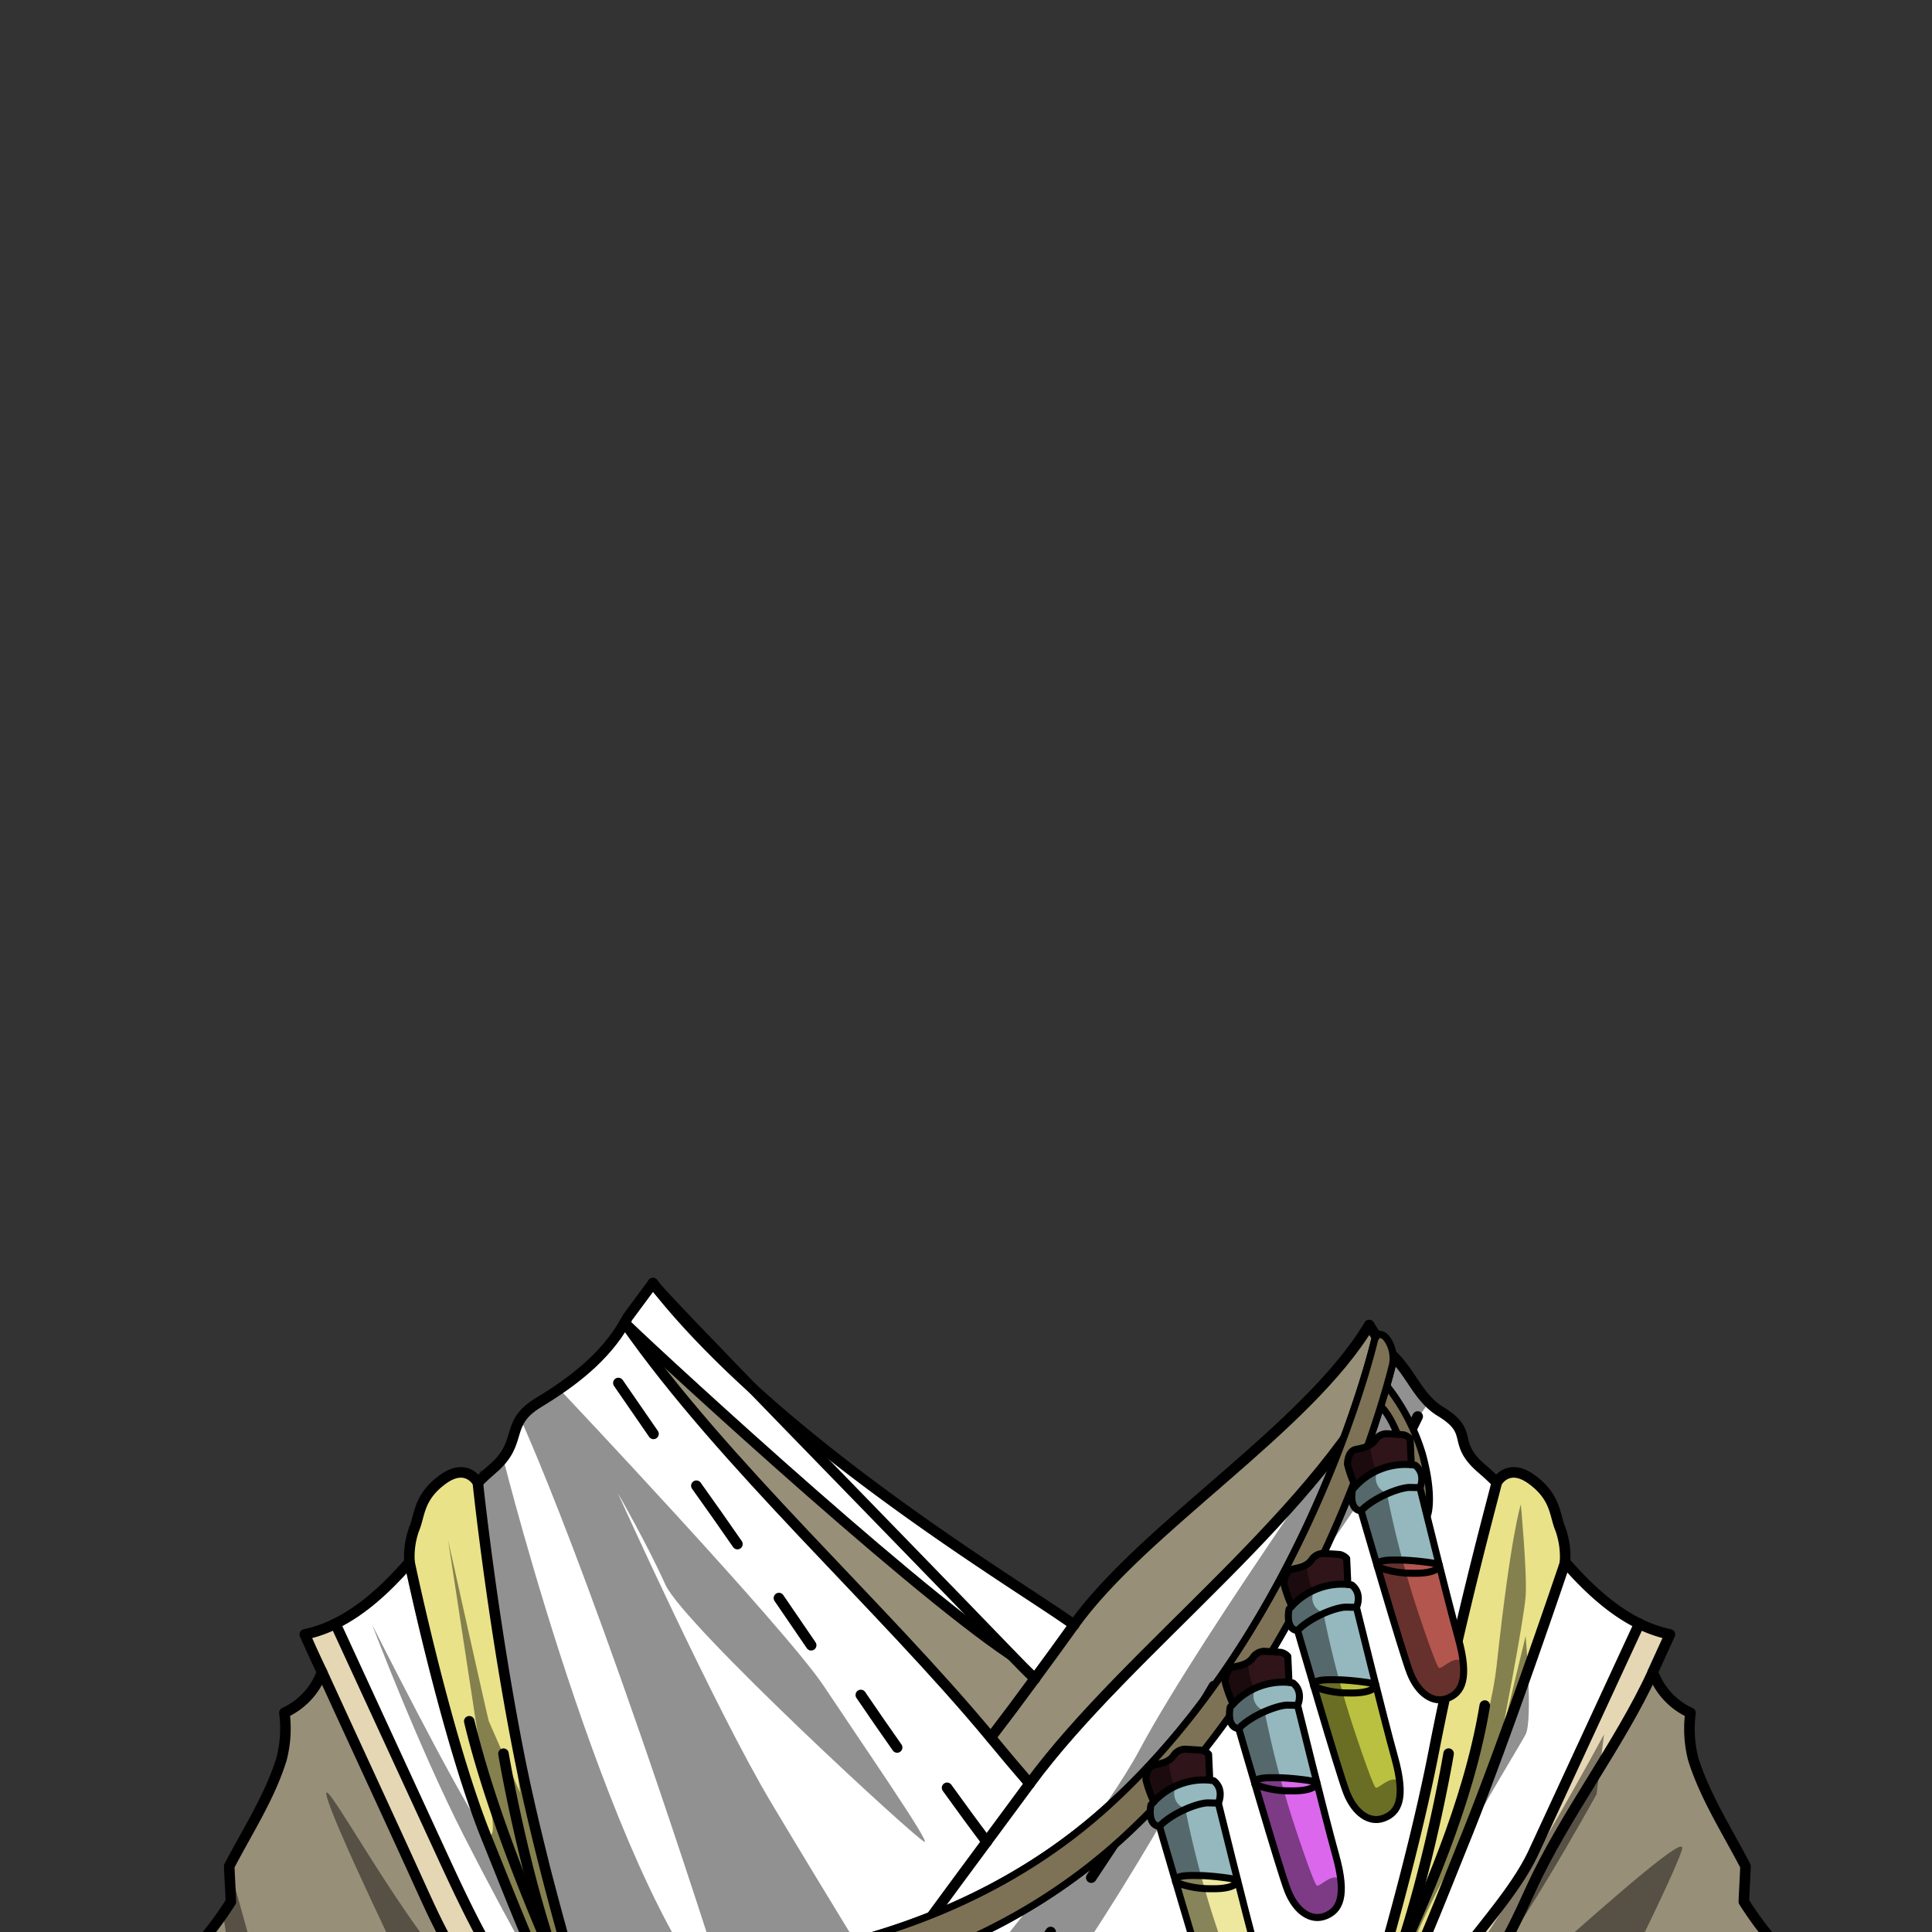 <svg xmlns="http://www.w3.org/2000/svg" viewBox="0 0 432 432">
  <rect x="0" y="0" width="432" height="432" fill="#333333" stroke="none"/>
  <defs>
    <style>.BUNTAI_BADGER_OUTFIT_BADGER_OUTFIT_4_cls-1{isolation:isolate;}.BUNTAI_BADGER_OUTFIT_BADGER_OUTFIT_4_cls-2{fill:#fff;}.BUNTAI_BADGER_OUTFIT_BADGER_OUTFIT_4_cls-3{fill:#e9e289;}.BUNTAI_BADGER_OUTFIT_BADGER_OUTFIT_4_cls-4{fill:#988f78;}.BUNTAI_BADGER_OUTFIT_BADGER_OUTFIT_4_cls-5{fill:#e5d7b4;}.BUNTAI_BADGER_OUTFIT_BADGER_OUTFIT_4_cls-10,.BUNTAI_BADGER_OUTFIT_BADGER_OUTFIT_4_cls-15,.BUNTAI_BADGER_OUTFIT_BADGER_OUTFIT_4_cls-6{fill:none;}.BUNTAI_BADGER_OUTFIT_BADGER_OUTFIT_4_cls-10,.BUNTAI_BADGER_OUTFIT_BADGER_OUTFIT_4_cls-15,.BUNTAI_BADGER_OUTFIT_BADGER_OUTFIT_4_cls-6,.BUNTAI_BADGER_OUTFIT_BADGER_OUTFIT_4_cls-8{stroke:#000;}.BUNTAI_BADGER_OUTFIT_BADGER_OUTFIT_4_cls-15,.BUNTAI_BADGER_OUTFIT_BADGER_OUTFIT_4_cls-6{stroke-linecap:round;stroke-linejoin:round;}.BUNTAI_BADGER_OUTFIT_BADGER_OUTFIT_4_cls-6{stroke-width:2.36px;}.BUNTAI_BADGER_OUTFIT_BADGER_OUTFIT_4_cls-7{opacity:0.43;mix-blend-mode:multiply;}.BUNTAI_BADGER_OUTFIT_BADGER_OUTFIT_4_cls-8,.BUNTAI_BADGER_OUTFIT_BADGER_OUTFIT_4_cls-9{fill:#7e7256;}.BUNTAI_BADGER_OUTFIT_BADGER_OUTFIT_4_cls-10,.BUNTAI_BADGER_OUTFIT_BADGER_OUTFIT_4_cls-8{stroke-miterlimit:10;}.BUNTAI_BADGER_OUTFIT_BADGER_OUTFIT_4_cls-10,.BUNTAI_BADGER_OUTFIT_BADGER_OUTFIT_4_cls-15,.BUNTAI_BADGER_OUTFIT_BADGER_OUTFIT_4_cls-8{stroke-width:1.57px;}.BUNTAI_BADGER_OUTFIT_BADGER_OUTFIT_4_cls-11{fill:#a6404b;}.BUNTAI_BADGER_OUTFIT_BADGER_OUTFIT_4_cls-12{fill:#2f1419;}.BUNTAI_BADGER_OUTFIT_BADGER_OUTFIT_4_cls-13{fill:#95b8be;}.BUNTAI_BADGER_OUTFIT_BADGER_OUTFIT_4_cls-14{fill:#b3564e;}.BUNTAI_BADGER_OUTFIT_BADGER_OUTFIT_4_cls-16{fill:#bac140;}.BUNTAI_BADGER_OUTFIT_BADGER_OUTFIT_4_cls-17{fill:#db67ec;}.BUNTAI_BADGER_OUTFIT_BADGER_OUTFIT_4_cls-18{fill:#eee89e;}</style>
  </defs>
  <g class="BUNTAI_BADGER_OUTFIT_BADGER_OUTFIT_4_cls-1">
    <g id="outfit">
      <path class="BUNTAI_BADGER_OUTFIT_BADGER_OUTFIT_4_cls-2" d="M240.18,363.34q-4.34,6.07-8.77,12.06c-1.75-1.71-3.53-3.51-5.33-5.38-29.78-30.87-77.57-79.57-80-82.93C174.21,323,229.63,355.52,240.18,363.34Z" />
      <path class="BUNTAI_BADGER_OUTFIT_BADGER_OUTFIT_4_cls-2" d="M146.12,287.09c2.39,3.36,50.18,52.06,80,82.93-23.94-15.95-84.87-72.46-86.36-74.21l0-.05c.24-.39.46-.8.67-1.22l5.65-7.63.07.1A.35.35,0,0,1,146.12,287.09Z" />
      <path class="BUNTAI_BADGER_OUTFIT_BADGER_OUTFIT_4_cls-3" d="M349,342c-1.36-3.15-.93-7.09-6.37-11.1s-7.91.65-7.91.65h0c-.08.74-8.17,29.87-14,59.83-5.82,29.75-17.35,66.43-17.79,67.85.33-.65,4-8.1,8.79-18.88a95.57,95.57,0,0,1-8.79,18.89h0s0,0,0,0a12.17,12.17,0,0,0,1.87-1.37c7.33-6.54,14.6-26.12,23-46.82,9.08-22.46,22.3-61.72,22.3-61.72A18.52,18.52,0,0,0,349,342Z" />
      <path class="BUNTAI_BADGER_OUTFIT_BADGER_OUTFIT_4_cls-3" d="M124.85,440.31c4.76,10.78,8.46,18.23,8.79,18.88-.44-1.42-12-38.1-17.79-67.85-5.85-30-8.94-59.09-9-59.83h0s-2.48-4.66-7.92-.65-5,7.95-6.36,11.1a18.23,18.23,0,0,0-1,7.37s8.2,39.26,17.28,61.72c8.67,21.41,16.14,41.6,23.73,47.44a10.32,10.32,0,0,0,1.11.75v0A96.24,96.24,0,0,1,124.85,440.31Z" />
      <path class="BUNTAI_BADGER_OUTFIT_BADGER_OUTFIT_4_cls-2" d="M366.54,363.07l-23.59,51c-4.34,9.37-13.69,18.78-19.22,27.42a82,82,0,0,1-13,16q-2.85.86-5.73,1.59l-.28-1.21c7.33-6.54,14.6-26.12,23-46.82,9.08-22.46,22.3-61.72,22.3-61.72l.42.49C355.08,355.11,360.42,360.07,366.54,363.07Z" />
      <path class="BUNTAI_BADGER_OUTFIT_BADGER_OUTFIT_4_cls-2" d="M331.35,328.41c-7.05-6-1.39-8-9.25-12.8-4.75-2.88-6.42-8.16-10.35-12.15-15.79,34.35-59.27,65.08-81.51,95.37q-4.4-5.08-8.67-10.28c-24.48-29.54-59.77-61.1-81.85-92.74l0-.05c-4.46,7.78-11.78,13.32-19.26,17.85-7.86,4.77-3.21,8.77-10.25,14.8-1.16,1-2.26,2-3.33,3.09h0c.07.74,3.16,29.87,9,59.83,5.83,29.75,17.35,66.43,17.79,67.85,0,0,0,0,0,0v0a10.32,10.32,0,0,1-1.11-.75l-.44.75c-2.12-.54-4.23-1.13-6.33-1.75h0q-2.4-.72-4.79-1.52,2.45,1.69,5,3.28h0l-.33,1-3.43,10.69-2.87,6.57-3,7.33H319.48L316,472l-4.55-4.21v-9.15l-.36-1.31-.37.11q-2.85.86-5.73,1.59l-.28-1.21a12.17,12.17,0,0,1-1.87,1.37s0,0,0,0h0c.44-1.42,12-38.1,17.79-67.85,5.85-30,13.94-59.09,14-59.83h0C333.61,330.43,332.5,329.39,331.35,328.41Z" />
      <path class="BUNTAI_BADGER_OUTFIT_BADGER_OUTFIT_4_cls-2" d="M132.54,458.48l-.44.75c-2.12-.54-4.23-1.13-6.33-1.75h0a81.77,81.77,0,0,1-13-15.94c-5.53-8.64-9.88-18-14.22-27.42L75,363.07c6.12-3,11.47-8,16.12-13.26l.43-.49h0s8.2,39.26,17.28,61.72C117.48,432.45,125,452.64,132.54,458.48Z" />
      <path class="BUNTAI_BADGER_OUTFIT_BADGER_OUTFIT_4_cls-4" d="M315.56,456c6.57-4.53,12.71-9.65,17.45-16.22,3.8-5.3,6.56-11.37,9.3-17.38,7.4-16.29,19.84-32.28,27.26-48.48A15.83,15.83,0,0,0,378,383a27,27,0,0,0,.66,10.41c2.63,8.45,7.62,16.1,11.67,23.9-.1,2.63-.27,5.31-.37,7.94a80.92,80.92,0,0,0,11.67,14.43c.14,5.19,0,10.72.16,15.92,2.75,3,5.5,5.68,8.24,8.67,1.51,1.63,3.7,2.4,5.63,3.42l2.53,17.17H319.48L316,472l-4.55-4.21v-9.15l-.36-1.31C312.6,456.92,314.08,456.45,315.56,456Z" />
      <path class="BUNTAI_BADGER_OUTFIT_BADGER_OUTFIT_4_cls-4" d="M306.15,296.3a38.24,38.24,0,0,0,5.6,7.16c-15.79,34.35-59.27,65.08-81.51,95.37q-4.4-5.08-8.67-10.28,5-6.53,9.84-13.15,4.44-6,8.77-12.06C255.67,341.64,292.36,319.27,306.15,296.3Z" />
      <path class="BUNTAI_BADGER_OUTFIT_BADGER_OUTFIT_4_cls-4" d="M226.08,370c1.8,1.87,3.58,3.67,5.33,5.38q-4.84,6.63-9.84,13.15c-24.48-29.54-59.77-61.1-81.85-92.74C141.21,297.56,202.14,354.07,226.08,370Z" />
      <path class="BUNTAI_BADGER_OUTFIT_BADGER_OUTFIT_4_cls-4" d="M125.59,460.25l-3.43,10.69-2.87,6.57-3,7.33H23.12l2.78-17.17c1.92-1,4.1-1.79,5.61-3.42,2.75-3,5.51-5.68,8.25-8.67.14-5.2,0-10.73.15-15.92a80.1,80.1,0,0,0,11.68-14.43c-.09-2.63-.28-5.31-.37-7.94,4-7.8,9.05-15.45,11.67-23.9A27,27,0,0,0,63.55,383a16,16,0,0,0,8.41-9.1c7.4,16.2,14.85,32.19,22.24,48.47,2.74,6,5.5,12.08,9.31,17.38,4.73,6.57,10.87,11.69,17.43,16.21h0q2.45,1.69,5,3.28h0Z" />
      <path class="BUNTAI_BADGER_OUTFIT_BADGER_OUTFIT_4_cls-5" d="M366.54,363.07l-23.59,51c-4.34,9.37-13.69,18.78-19.22,27.42a82,82,0,0,1-13,16l.37-.11c1.49-.45,3-.92,4.45-1.42,6.57-4.53,12.71-9.65,17.45-16.22,3.8-5.3,6.56-11.37,9.3-17.38,7.4-16.29,19.84-32.28,27.26-48.48h0c1.27-2.8,2.55-5.59,3.83-8.4A29.23,29.23,0,0,1,366.54,363.07Z" />
      <path class="BUNTAI_BADGER_OUTFIT_BADGER_OUTFIT_4_cls-5" d="M112.78,441.53c-5.53-8.64-9.88-18-14.22-27.42L75,363.07a29.16,29.16,0,0,1-6.85,2.39Q70,369.67,72,373.87h0c7.4,16.2,14.85,32.19,22.24,48.47,2.74,6,5.5,12.08,9.31,17.38,4.73,6.57,10.87,11.69,17.43,16.21h0q2.39.8,4.79,1.52A81.77,81.77,0,0,1,112.78,441.53Z" />
      <path class="BUNTAI_BADGER_OUTFIT_BADGER_OUTFIT_4_cls-6" d="M170,484.84c15.34-25.37,33-49.18,50.62-73q4.81-6.51,9.6-13c22.24-30.29,65.72-61,81.51-95.37" />
      <path class="BUNTAI_BADGER_OUTFIT_BADGER_OUTFIT_4_cls-6" d="M139.72,295.81c22.08,31.64,57.37,63.2,81.85,92.74q4.27,5.19,8.67,10.28" />
      <path class="BUNTAI_BADGER_OUTFIT_BADGER_OUTFIT_4_cls-6" d="M306.15,296.3a38.24,38.24,0,0,0,5.6,7.16c3.93,4,5.6,9.28,10.35,12.15,7.86,4.77,2.2,6.77,9.25,12.8,1.15,1,2.26,2,3.33,3.09" />
      <path class="BUNTAI_BADGER_OUTFIT_BADGER_OUTFIT_4_cls-6" d="M310.74,457.48a82,82,0,0,0,13-16c5.53-8.64,14.88-18,19.22-27.42l23.59-51" />
      <path class="BUNTAI_BADGER_OUTFIT_BADGER_OUTFIT_4_cls-6" d="M369.57,373.86c1.27-2.8,2.55-5.59,3.83-8.4a29.23,29.23,0,0,1-6.86-2.39c-6.12-3-11.46-8-16.12-13.26l-.42-.49" />
      <path class="BUNTAI_BADGER_OUTFIT_BADGER_OUTFIT_4_cls-6" d="M315.56,456c6.57-4.53,12.71-9.65,17.45-16.22,3.8-5.3,6.56-11.37,9.3-17.38,7.4-16.29,19.84-32.28,27.26-48.48" />
      <path class="BUNTAI_BADGER_OUTFIT_BADGER_OUTFIT_4_cls-6" d="M72,373.88a16,16,0,0,1-8.41,9.1,27,27,0,0,1-.66,10.41c-2.62,8.45-7.63,16.1-11.67,23.9.09,2.63.28,5.31.37,7.94a80.1,80.1,0,0,1-11.68,14.43c-.14,5.19,0,10.72-.15,15.92-2.74,3-5.5,5.68-8.25,8.67-1.51,1.63-3.69,2.4-5.61,3.42l-2.78,17.17h395l-2.53-17.17c-1.93-1-4.12-1.79-5.63-3.42-2.74-3-5.49-5.68-8.24-8.67-.15-5.2,0-10.73-.16-15.92a80.92,80.92,0,0,1-11.67-14.43c.1-2.63.27-5.31.37-7.94-4.05-7.8-9-15.45-11.67-23.9A27,27,0,0,1,378,383a15.83,15.83,0,0,1-8.4-9.11h0" />
      <path class="BUNTAI_BADGER_OUTFIT_BADGER_OUTFIT_4_cls-6" d="M302.87,459.19c.44-1.42,12-38.1,17.79-67.85,5.85-30,13.94-59.09,14-59.83h0s2.47-4.66,7.91-.65,5,7.95,6.37,11.1a18.52,18.52,0,0,1,1,7.37" />
      <path class="BUNTAI_BADGER_OUTFIT_BADGER_OUTFIT_4_cls-6" d="M332,381.37c-3.67,22.28-13.65,43.8-20.34,58.94-4.76,10.78-8.46,18.23-8.79,18.88h0" />
      <path class="BUNTAI_BADGER_OUTFIT_BADGER_OUTFIT_4_cls-6" d="M350,349.32S336.78,388.58,327.7,411c-8.37,20.7-15.64,40.28-23,46.82a12.17,12.17,0,0,1-1.87,1.37s0,0,0,0h0a95.57,95.57,0,0,0,8.79-18.89c7.88-21.86,12.29-48.18,12.29-48.18" />
      <path class="BUNTAI_BADGER_OUTFIT_BADGER_OUTFIT_4_cls-6" d="M146,286.91l-5.65,7.63c-.21.42-.43.83-.67,1.22-4.46,7.78-11.78,13.32-19.26,17.85-7.86,4.77-3.21,8.77-10.25,14.8-1.16,1-2.26,2-3.33,3.09" />
      <path class="BUNTAI_BADGER_OUTFIT_BADGER_OUTFIT_4_cls-6" d="M231.41,375.4c-1.75-1.71-3.53-3.51-5.33-5.38-29.78-30.87-77.57-79.57-80-82.93" />
      <path class="BUNTAI_BADGER_OUTFIT_BADGER_OUTFIT_4_cls-6" d="M75,363.07c6.12-3,11.47-8,16.12-13.26l.43-.49" />
      <path class="BUNTAI_BADGER_OUTFIT_BADGER_OUTFIT_4_cls-6" d="M125.75,457.47a81.77,81.77,0,0,1-13-15.94c-5.53-8.64-9.88-18-14.22-27.42L75,363.07a29.16,29.16,0,0,1-6.85,2.39Q70,369.67,72,373.87h0c7.4,16.2,14.85,32.19,22.24,48.47,2.74,6,5.5,12.08,9.31,17.38,4.73,6.57,10.87,11.69,17.43,16.21" />
      <path class="BUNTAI_BADGER_OUTFIT_BADGER_OUTFIT_4_cls-6" d="M133.64,459.19c-.44-1.42-12-38.1-17.79-67.85-5.85-30-8.94-59.09-9-59.83h0s-2.48-4.66-7.92-.65-5,7.95-6.36,11.1a18.23,18.23,0,0,0-1,7.37s8.2,39.26,17.28,61.72c8.67,21.41,16.14,41.6,23.73,47.44" />
      <path class="BUNTAI_BADGER_OUTFIT_BADGER_OUTFIT_4_cls-6" d="M132.54,458.48a10.32,10.32,0,0,0,1.11.75v0s0,0,0,0c-.33-.65-4-8.1-8.79-18.88-6.68-15.14-15.47-36.84-19.93-55.47" />
      <path class="BUNTAI_BADGER_OUTFIT_BADGER_OUTFIT_4_cls-6" d="M112.58,392.13s4.39,26.32,12.27,48.18a96.24,96.24,0,0,0,8.79,18.9" />
      <path class="BUNTAI_BADGER_OUTFIT_BADGER_OUTFIT_4_cls-6" d="M306.15,296.3c-13.79,23-50.48,45.34-66,67q-4.34,6.07-8.77,12.06-4.84,6.63-9.84,13.15" />
      <path class="BUNTAI_BADGER_OUTFIT_BADGER_OUTFIT_4_cls-6" d="M146,286.91l.07.1a.35.35,0,0,1,.05.08c28.09,35.93,83.51,68.43,94.06,76.25" />
      <path class="BUNTAI_BADGER_OUTFIT_BADGER_OUTFIT_4_cls-6" d="M139.68,295.76l0,.05c1.49,1.75,62.42,58.26,86.36,74.21" />
      <path class="BUNTAI_BADGER_OUTFIT_BADGER_OUTFIT_4_cls-6" d="M234.93,432q-4.49,6.74-8.85,13.51" />
      <path class="BUNTAI_BADGER_OUTFIT_BADGER_OUTFIT_4_cls-6" d="M254.59,403.85q-5.25,8-10.58,16" />
      <path class="BUNTAI_BADGER_OUTFIT_BADGER_OUTFIT_4_cls-6" d="M271.43,377q-4.65,7.91-9.54,15.62" />
      <path class="BUNTAI_BADGER_OUTFIT_BADGER_OUTFIT_4_cls-6" d="M294.65,345.79q-4.51,8.46-9.23,16.81" />
      <path class="BUNTAI_BADGER_OUTFIT_BADGER_OUTFIT_4_cls-6" d="M317,316.73c-2.52,5.23-5.14,10.41-7.8,15.57" />
      <path class="BUNTAI_BADGER_OUTFIT_BADGER_OUTFIT_4_cls-6" d="M211.77,399.76c2.92,4.06,5.86,8.09,8.87,12.08" />
      <path class="BUNTAI_BADGER_OUTFIT_BADGER_OUTFIT_4_cls-6" d="M192.48,379q4,5.89,8.12,11.74" />
      <path class="BUNTAI_BADGER_OUTFIT_BADGER_OUTFIT_4_cls-6" d="M174.17,357.33q3.62,5.26,7.21,10.55" />
      <path class="BUNTAI_BADGER_OUTFIT_BADGER_OUTFIT_4_cls-6" d="M155.71,332.21q4.64,6.48,9.18,13.05" />
      <path class="BUNTAI_BADGER_OUTFIT_BADGER_OUTFIT_4_cls-6" d="M138.27,309.24l7.85,11.38" />
      <g class="BUNTAI_BADGER_OUTFIT_BADGER_OUTFIT_4_cls-7">
        <path d="M304.42,454.16s27.1-52.78,30.26-82,5.38-35.76,5.38-35.76,1.43,15.24,1.08,20.49-5.53,31.81-5.53,31.81l5.53-22.9s1.63,18.79,0,22-20.09,32.69-25.66,48.06S304.42,454.16,304.42,454.16Z" />
        <path d="M310.09,457.48s15-1.51,34.23-18.59,32.2-28.24,31.83-25.61S364.41,439.15,364,439.42s-25.51,19.65-25.51,19.65L364,450.32l-15.88,14.05s-4.2,1.84-11.37,1.71-15.2,0-15.2,0l15.58,19.43-17.68-.68-5.12-14.34-2.89-2.06Z" />
        <path d="M125.08,310.6S175.71,364.23,184.2,377s23.56,34.61,22.57,34.85-54-48.61-58-57.54-10.65-20.5-10.65-20.5,21.8,48.34,34.37,69.36,25.22,41.51,25.22,41.51l-27.12,39.27-54.25,1.58,10.54-26.45,8-.39s-14.33-39.87-24.34-103.39l-3.35-26.21,5.42-2.62S138,427.67,164.14,451.22c-32-100.86-48.23-135-48.23-135Z" />
        <path d="M319.32,313.86s-36.91,51.49-50,76.44S231,455,218.26,467.83s-26.19,17-26.19,17l-11.09.68s59.75-67.9,73.79-94.18,57-86.43,57-86.43Z" />
        <path d="M51.22,417.29l.23.8c1.3,4.61,7.9,27.93,10.23,37.86C64.28,467,65,472,65,472S56.68,455.18,53.9,446.9a110.89,110.89,0,0,1-4-19.15l2.34-2.08Z" />
        <path d="M129.9,457.6c-2.41-3-15.77-26.67-26.15-47.06s-20.51-47.2-20.51-47.2,18.37,36.47,24.17,44.94.8-11.49.8-11.49l-8-52.35s8.9,40,9.08,40.4,7,16,7,16l-3.46-26L109,342.43s16,92.33,21,104.51,3.7,12.25,3.7,12.25Z" />
        <path d="M124.2,458.12s-8.22-3.73-20.45-14.57S71.88,395.67,73,401.39s19.65,43.74,19.65,43.74-14.09-7.23-14.83-7.55-10.57-2.5-10.57-2.5,13.1,10.15,21.14,18.66,13.53,11.09,13.53,11.09l-1.11,5.91-3.87,14.1,19.38.68Z" />
        <path d="M324.74,443.75c13.78-18.49,33.92-55.94,33.92-55.94L357,401.2s-20,36.26-28.24,43.68S309.35,456,309.35,456,316.85,454.32,324.74,443.75Z" />
      </g>
      <path class="BUNTAI_BADGER_OUTFIT_BADGER_OUTFIT_4_cls-8" d="M309.2,308.78a46,46,0,0,1,8.85,16.34c2.55,9.25,1.24,13.38,1.24,13.38l-3.06-4.72s-3.32-17.88-9-20.43C308.63,310.1,309.2,308.78,309.2,308.78Z" />
      <path class="BUNTAI_BADGER_OUTFIT_BADGER_OUTFIT_4_cls-8" d="M142.57,446.31a3.23,3.23,0,0,0,.53.52c1,.74,62,5.94,107.61-35.56C296.06,370,311.24,305.65,311.39,305a7.55,7.55,0,0,0-1.35-5.72l0,0c-1.13-1.37-2.36-1.08-2.76.65-.15.63-15,63.38-59.43,103.8-43.92,40-104.17,35.84-104.4,35.68-1.2-.88-2.25.06-2.33,2.11A7.69,7.69,0,0,0,142.57,446.31Z" />
      <path class="BUNTAI_BADGER_OUTFIT_BADGER_OUTFIT_4_cls-9" d="M142.57,446.31a3.23,3.23,0,0,0,.53.52c1,.74,62,5.94,107.61-35.56C296.06,370,311.24,305.65,311.39,305a7.55,7.55,0,0,0-1.35-5.72l0,0c-1.13-1.37-2.36-1.08-2.76.65-.15.63-15,63.38-59.43,103.8-43.92,40-104.17,35.84-104.4,35.68-1.2-.88-2.25.06-2.33,2.11A7.69,7.69,0,0,0,142.57,446.31Z" />
      <path class="BUNTAI_BADGER_OUTFIT_BADGER_OUTFIT_4_cls-10" d="M142.57,446.31a3.23,3.23,0,0,0,.53.52c1,.74,62,5.94,107.61-35.56C296.06,370,311.24,305.65,311.39,305a7.55,7.55,0,0,0-1.35-5.72l0,0c-1.13-1.37-2.36-1.08-2.76.65-.15.63-15,63.38-59.43,103.8-43.92,40-104.17,35.84-104.4,35.68-1.2-.88-2.25.06-2.33,2.11A7.69,7.69,0,0,0,142.57,446.31Z" />
      <path class="BUNTAI_BADGER_OUTFIT_BADGER_OUTFIT_4_cls-11" d="M323.64,379.76c-3.29,1.26-6.54-1.23-8.29-5.58s-11-36.34-11-36.34c-2.87-.34-1.88-4.81-1.88-4.81.2-.24.41-.46.62-.68a27.45,27.45,0,0,1-1.76-4.93c0-.94.34-3,1.81-3.31s3.29-.58,4.35-2.07a3.19,3.19,0,0,1,2.47-1.46s3.22.16,3.94.26a3,3,0,0,1,1.44.88l.26,5.79a8.46,8.46,0,0,1,.9.14c2.46,2,1,5,1,5s6,24.43,8.54,33.57S326.92,378.5,323.64,379.76Z" />
      <path class="BUNTAI_BADGER_OUTFIT_BADGER_OUTFIT_4_cls-12" d="M303.14,332.63s-1.75-4.85-1.66-5.85.66-2.47,1.63-2.67a9.22,9.22,0,0,0,3.88-1.49c1-.87.71-2.09,3.55-1.8s4.51,0,4.64.44a5.09,5.09,0,0,1,.16.93v5.24a12.92,12.92,0,0,0-7.1,1.17C304.36,330.38,303.14,332.63,303.14,332.63Z" />
      <path class="BUNTAI_BADGER_OUTFIT_BADGER_OUTFIT_4_cls-13" d="M302.44,333a10.87,10.87,0,0,0,.23,3.32,4.53,4.53,0,0,0,1.69,1.63l9.94,33.17s2.15,9.81,8.67,8.59,3.33-12.61,3.33-12.61l-8.74-34.62a5.88,5.88,0,0,0-.12-3.49c-.68-1.56-1.29-1.8-1.29-1.8a21.07,21.07,0,0,0-7.49,1.55A18.62,18.62,0,0,0,302.44,333Z" />
      <path class="BUNTAI_BADGER_OUTFIT_BADGER_OUTFIT_4_cls-14" d="M327.29,372.11c-.49-4.23-5.11-21.29-5.11-21.29l-.36.1-.1-.59-.19-.54s-3.43-.59-7.56-.89-5.82,1-5.82,1l.25.91s1.85,7.16,4.08,14.09,4.18,14.3,8.63,14.88S327.79,376.34,327.29,372.11Z" />
      <path class="BUNTAI_BADGER_OUTFIT_BADGER_OUTFIT_4_cls-15" d="M317.51,332.64l-2.25-.05c-2.26,0-8.08,2.23-10.94,5.25-2.87-.34-1.88-4.81-1.88-4.81.2-.24.41-.46.62-.68a15.25,15.25,0,0,1,12.51-4.84,8.46,8.46,0,0,1,.9.14C318.93,329.62,317.51,332.64,317.51,332.64Z" />
      <path class="BUNTAI_BADGER_OUTFIT_BADGER_OUTFIT_4_cls-15" d="M317.51,332.64s6,24.43,8.54,33.57.87,12.29-2.41,13.55-6.54-1.23-8.29-5.58-11-36.34-11-36.34" />
      <path class="BUNTAI_BADGER_OUTFIT_BADGER_OUTFIT_4_cls-15" d="M303.06,332.35a27.45,27.45,0,0,1-1.76-4.93c0-.94.34-3,1.81-3.31s3.29-.58,4.35-2.07a3.19,3.19,0,0,1,2.47-1.46s3.22.16,3.94.26a3,3,0,0,1,1.44.88l.26,5.79" />
      <path class="BUNTAI_BADGER_OUTFIT_BADGER_OUTFIT_4_cls-15" d="M308,350.33a20.83,20.83,0,0,0,7.83,1.45c5.14.14,6.12-1.37,6-1.83s-6.4-1.11-8.37-1.11S307.45,348.56,308,350.33Z" />
      <g class="BUNTAI_BADGER_OUTFIT_BADGER_OUTFIT_4_cls-7">
        <path d="M306.35,323.08s.47,5.23,1.75,5.69a3.48,3.48,0,0,0,2,5.07,226.83,226.83,0,0,0,5.95,23.44c2.72,8.41,5.06,14.89,5.65,15.61s4.13-3.89,5.91-.52c-1.06,5.31-1.94,8.79-6.88,7.42s-6.47-7.43-7.93-13.39-6.72-22.52-6.72-22.52l-1.59-6.22a2.34,2.34,0,0,1-2-2,10.41,10.41,0,0,1,.3-3.48l.31-.78a33,33,0,0,1-1.62-4.28c-.26-1.26,1.09-2.46,1.09-2.46l1.3-.72Z" />
      </g>
      <path class="BUNTAI_BADGER_OUTFIT_BADGER_OUTFIT_4_cls-11" d="M309.44,406.53c-3.28,1.26-6.54-1.23-8.29-5.58s-11-36.34-11-36.34c-2.86-.34-1.88-4.81-1.88-4.81.21-.24.41-.46.62-.68a27.45,27.45,0,0,1-1.76-4.93c0-.94.35-3,1.81-3.31s3.29-.58,4.35-2.07a3.21,3.21,0,0,1,2.48-1.46s3.22.16,3.94.26a3,3,0,0,1,1.44.88l.26,5.79a8.46,8.46,0,0,1,.9.14c2.45,2,1,5,1,5s6,24.43,8.54,33.57S312.73,405.27,309.44,406.53Z" />
      <path class="BUNTAI_BADGER_OUTFIT_BADGER_OUTFIT_4_cls-12" d="M289,359.4s-1.75-4.85-1.67-5.85.66-2.47,1.63-2.67a9.26,9.26,0,0,0,3.89-1.49c1-.87.7-2.09,3.54-1.8s4.52,0,4.65.44a4.62,4.62,0,0,1,.15.93v5.24a12.92,12.92,0,0,0-7.1,1.17C290.17,357.15,289,359.4,289,359.4Z" />
      <path class="BUNTAI_BADGER_OUTFIT_BADGER_OUTFIT_4_cls-13" d="M288.24,359.8a10.71,10.71,0,0,0,.24,3.33,4.49,4.49,0,0,0,1.68,1.62l9.94,33.17s2.15,9.81,8.68,8.59,3.32-12.61,3.32-12.61l-8.74-34.62a5.86,5.86,0,0,0-.12-3.48C302.56,354.23,302,354,302,354a21.07,21.07,0,0,0-7.49,1.55A18.62,18.62,0,0,0,288.24,359.8Z" />
      <path class="BUNTAI_BADGER_OUTFIT_BADGER_OUTFIT_4_cls-16" d="M313.1,398.88c-.49-4.23-5.12-21.29-5.12-21.29l-.36.1-.1-.59-.19-.54s-3.43-.59-7.56-.89-5.82,1-5.82,1l.26.91s1.84,7.16,4.08,14.09,4.18,14.3,8.63,14.88S313.59,403.11,313.1,398.88Z" />
      <path class="BUNTAI_BADGER_OUTFIT_BADGER_OUTFIT_4_cls-15" d="M303.31,359.41l-2.25-.05c-2.26-.05-8.08,2.23-10.94,5.25-2.86-.34-1.88-4.81-1.88-4.81.21-.24.41-.46.62-.68a15.26,15.26,0,0,1,12.52-4.84,8.46,8.46,0,0,1,.9.14C304.73,356.39,303.31,359.41,303.31,359.41Z" />
      <path class="BUNTAI_BADGER_OUTFIT_BADGER_OUTFIT_4_cls-15" d="M303.31,359.41s6,24.43,8.54,33.57.88,12.29-2.41,13.55-6.54-1.23-8.29-5.58-11-36.34-11-36.34" />
      <path class="BUNTAI_BADGER_OUTFIT_BADGER_OUTFIT_4_cls-15" d="M288.86,359.12a27.45,27.45,0,0,1-1.76-4.93c0-.94.35-3,1.81-3.31s3.29-.58,4.35-2.07a3.21,3.21,0,0,1,2.48-1.46s3.22.16,3.94.26a3,3,0,0,1,1.44.88l.26,5.79" />
      <path class="BUNTAI_BADGER_OUTFIT_BADGER_OUTFIT_4_cls-15" d="M293.78,377.1a20.9,20.9,0,0,0,7.83,1.45c5.14.14,6.12-1.37,6-1.83s-6.4-1.11-8.37-1.11S293.25,375.33,293.78,377.1Z" />
      <g class="BUNTAI_BADGER_OUTFIT_BADGER_OUTFIT_4_cls-7">
        <path d="M292.15,349.85s.48,5.23,1.75,5.69a3.49,3.49,0,0,0,2,5.07,229.42,229.42,0,0,0,6,23.44c2.73,8.41,5.06,14.89,5.65,15.61s4.13-3.89,5.92-.52c-1.07,5.31-1.94,8.79-6.89,7.43s-6.47-7.44-7.93-13.4-6.72-22.52-6.72-22.52l-1.59-6.22a2.35,2.35,0,0,1-2-2,10.72,10.72,0,0,1,.3-3.48l.32-.78a31.52,31.52,0,0,1-1.62-4.28c-.26-1.26,1.08-2.46,1.08-2.46l1.31-.72Z" />
      </g>
      <path class="BUNTAI_BADGER_OUTFIT_BADGER_OUTFIT_4_cls-11" d="M296.29,428.44c-3.29,1.27-6.55-1.23-8.3-5.57s-11-36.35-11-36.35c-2.86-.34-1.88-4.81-1.88-4.81.21-.23.42-.46.63-.67a28.21,28.21,0,0,1-1.77-4.93c0-.95.35-3,1.82-3.31s3.28-.59,4.35-2.08a3.16,3.16,0,0,1,2.47-1.45s3.22.16,3.94.26a3,3,0,0,1,1.44.87l.26,5.79.9.14c2.46,2,1,5,1,5s6,24.44,8.54,33.58S299.57,427.18,296.29,428.44Z" />
      <path class="BUNTAI_BADGER_OUTFIT_BADGER_OUTFIT_4_cls-12" d="M275.79,381.32s-1.75-4.86-1.67-5.86.66-2.46,1.64-2.66a9.41,9.41,0,0,0,3.88-1.49c1-.88.7-2.09,3.54-1.8s4.52,0,4.65.44a4.47,4.47,0,0,1,.15.92v5.24a12.88,12.88,0,0,0-7.1,1.18C277,379.06,275.79,381.32,275.79,381.32Z" />
      <path class="BUNTAI_BADGER_OUTFIT_BADGER_OUTFIT_4_cls-13" d="M275.08,381.71a10.7,10.7,0,0,0,.24,3.33,4.63,4.63,0,0,0,1.69,1.63l9.93,33.16s2.16,9.81,8.68,8.6,3.32-12.61,3.32-12.61L290.2,381.2a5.88,5.88,0,0,0-.12-3.49c-.68-1.57-1.29-1.81-1.29-1.81a21,21,0,0,0-7.49,1.56A18.51,18.51,0,0,0,275.08,381.71Z" />
      <path class="BUNTAI_BADGER_OUTFIT_BADGER_OUTFIT_4_cls-17" d="M299.94,420.79c-.49-4.22-5.12-21.29-5.12-21.29l-.36.11-.09-.59-.19-.55s-3.44-.59-7.56-.88-5.82,1-5.82,1l.25.91s1.84,7.16,4.08,14.1,4.18,14.29,8.63,14.87S300.43,425,299.94,420.79Z" />
      <path class="BUNTAI_BADGER_OUTFIT_BADGER_OUTFIT_4_cls-15" d="M290.15,381.32l-2.25-.05c-2.26,0-8.07,2.24-10.94,5.25-2.86-.34-1.88-4.81-1.88-4.81.21-.23.42-.46.63-.67a15.28,15.28,0,0,1,12.51-4.85l.9.14C291.58,378.31,290.15,381.32,290.15,381.32Z" />
      <path class="BUNTAI_BADGER_OUTFIT_BADGER_OUTFIT_4_cls-15" d="M290.15,381.32s6,24.44,8.54,33.58.88,12.28-2.4,13.54-6.55-1.23-8.3-5.57-11-36.35-11-36.35" />
      <path class="BUNTAI_BADGER_OUTFIT_BADGER_OUTFIT_4_cls-15" d="M275.71,381a28.21,28.21,0,0,1-1.77-4.93c0-.95.35-3,1.82-3.31s3.28-.59,4.35-2.08a3.16,3.16,0,0,1,2.47-1.45s3.22.16,3.94.26a3,3,0,0,1,1.44.87l.26,5.79" />
      <path class="BUNTAI_BADGER_OUTFIT_BADGER_OUTFIT_4_cls-15" d="M280.62,399a20.8,20.8,0,0,0,7.83,1.44c5.14.14,6.12-1.36,6-1.82s-6.4-1.11-8.38-1.11S280.1,397.24,280.62,399Z" />
      <g class="BUNTAI_BADGER_OUTFIT_BADGER_OUTFIT_4_cls-7">
        <path d="M279,371.76s.47,5.23,1.74,5.69a3.49,3.49,0,0,0,2,5.07,227.17,227.17,0,0,0,6,23.45c2.72,8.41,5.05,14.89,5.65,15.6s4.13-3.89,5.91-.52c-1.06,5.32-1.94,8.8-6.88,7.43s-6.47-7.44-7.93-13.39-6.72-22.52-6.72-22.52l-1.59-6.22a2.38,2.38,0,0,1-2-2,10.68,10.68,0,0,1,.3-3.47l.32-.78a33.57,33.57,0,0,1-1.62-4.28c-.26-1.26,1.09-2.46,1.09-2.46l1.3-.72Z" />
      </g>
      <path class="BUNTAI_BADGER_OUTFIT_BADGER_OUTFIT_4_cls-11" d="M278.56,450.3c-3.29,1.26-6.54-1.23-8.29-5.57s-11-36.35-11-36.35c-2.86-.34-1.88-4.81-1.88-4.81.2-.23.41-.46.62-.67a28,28,0,0,1-1.76-4.93c0-1,.34-3,1.81-3.31s3.29-.59,4.35-2.08a3.19,3.19,0,0,1,2.47-1.46s3.23.16,3.95.27a3,3,0,0,1,1.43.87l.26,5.79a9.07,9.07,0,0,1,.91.14c2.45,2,1,5,1,5s6,24.43,8.54,33.57S281.84,449,278.56,450.3Z" />
      <path class="BUNTAI_BADGER_OUTFIT_BADGER_OUTFIT_4_cls-12" d="M258.06,403.18s-1.75-4.86-1.66-5.86.66-2.46,1.63-2.66a9.36,9.36,0,0,0,3.88-1.49c1-.88.71-2.1,3.55-1.8s4.51,0,4.64.43a5.09,5.09,0,0,1,.16.93V398a12.92,12.92,0,0,0-7.1,1.17C259.28,400.92,258.06,403.18,258.06,403.18Z" />
      <path class="BUNTAI_BADGER_OUTFIT_BADGER_OUTFIT_4_cls-13" d="M257.36,403.57a10.93,10.93,0,0,0,.23,3.33,4.63,4.63,0,0,0,1.69,1.63l9.94,33.16s2.15,9.81,8.68,8.59,3.32-12.6,3.32-12.6l-8.74-34.62a5.89,5.89,0,0,0-.12-3.49c-.68-1.57-1.29-1.81-1.29-1.81a21.07,21.07,0,0,0-7.49,1.55A18.62,18.62,0,0,0,257.36,403.57Z" />
      <path class="BUNTAI_BADGER_OUTFIT_BADGER_OUTFIT_4_cls-18" d="M282.21,442.65c-.49-4.23-5.11-21.29-5.11-21.29l-.36.11-.1-.59-.19-.55s-3.43-.59-7.56-.88-5.82,1-5.82,1l.25.91s1.85,7.16,4.08,14.1,4.18,14.29,8.63,14.87S282.71,446.88,282.21,442.65Z" />
      <path class="BUNTAI_BADGER_OUTFIT_BADGER_OUTFIT_4_cls-15" d="M272.43,403.18l-2.25-.05c-2.26-.05-8.08,2.24-10.94,5.25-2.86-.34-1.88-4.81-1.88-4.81.2-.23.41-.46.62-.67a15.23,15.23,0,0,1,12.51-4.85,9.07,9.07,0,0,1,.91.14C273.85,400.16,272.43,403.18,272.43,403.18Z" />
      <path class="BUNTAI_BADGER_OUTFIT_BADGER_OUTFIT_4_cls-15" d="M272.43,403.18s6,24.43,8.54,33.57.87,12.29-2.41,13.55-6.54-1.23-8.29-5.57-11-36.35-11-36.35" />
      <path class="BUNTAI_BADGER_OUTFIT_BADGER_OUTFIT_4_cls-15" d="M258,402.9a28,28,0,0,1-1.76-4.93c0-1,.34-3,1.81-3.31s3.29-.59,4.35-2.08a3.19,3.19,0,0,1,2.47-1.46s3.23.16,3.95.27a3,3,0,0,1,1.43.87l.26,5.79" />
      <path class="BUNTAI_BADGER_OUTFIT_BADGER_OUTFIT_4_cls-15" d="M262.9,420.88a20.73,20.73,0,0,0,7.83,1.44c5.14.14,6.12-1.37,6-1.82s-6.4-1.12-8.37-1.12S262.37,419.1,262.9,420.88Z" />
      <g class="BUNTAI_BADGER_OUTFIT_BADGER_OUTFIT_4_cls-7">
        <path d="M261.27,393.62s.47,5.23,1.75,5.69a3.48,3.48,0,0,0,2,5.07,229.57,229.57,0,0,0,6,23.45c2.72,8.41,5.06,14.89,5.65,15.6s4.13-3.89,5.91-.52c-1.06,5.32-1.94,8.79-6.88,7.43s-6.47-7.44-7.93-13.4S261,414.43,261,414.43l-1.59-6.22a2.36,2.36,0,0,1-2-2,10.33,10.33,0,0,1,.3-3.47L258,402a33.26,33.26,0,0,1-1.62-4.29c-.26-1.25,1.09-2.45,1.09-2.45l1.3-.72Z" />
      </g>
    </g>
  </g>
</svg>